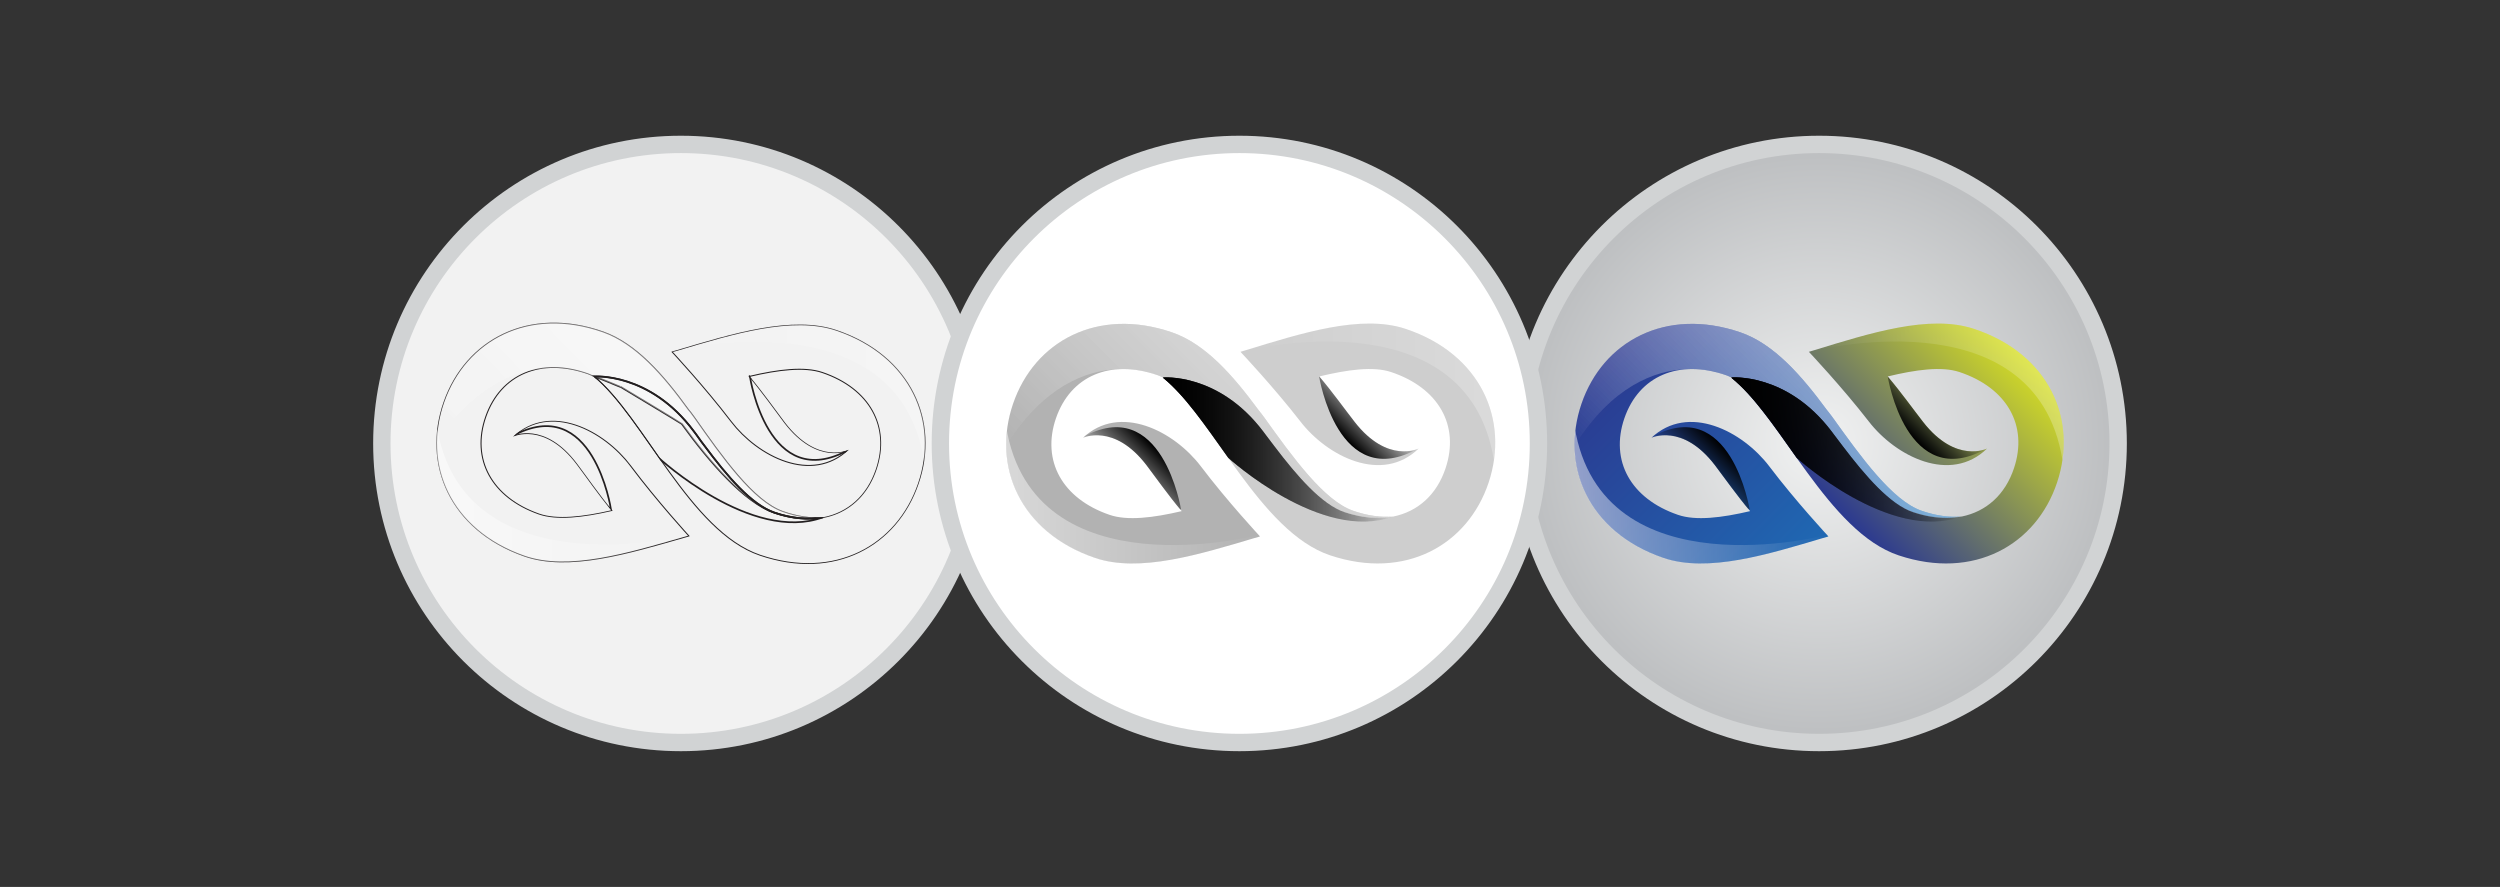 <?xml version="1.0" encoding="utf-8"?>
<!-- Generator: Adobe Illustrator 19.2.0, SVG Export Plug-In . SVG Version: 6.00 Build 0)  -->
<svg version="1.1" xmlns="http://www.w3.org/2000/svg" xmlns:xlink="http://www.w3.org/1999/xlink" x="0px" y="0px"
	 viewBox="0 0 1440.4 511" style="enable-background:new 0 0 1440.4 511;" xml:space="preserve">
<rect x="0" y="0" width="1440.4" height="511" fill="#333333" stroke="none"/>
<style type="text/css">
	.st0{fill:url(#SVGID_1_);stroke:#D1D3D4;stroke-width:10;stroke-miterlimit:10;}
	.st1{fill:#F2F2F2;stroke:#D1D3D4;stroke-width:10;stroke-miterlimit:10;}
	.st2{fill:#FFFFFF;stroke:#D1D3D4;stroke-width:10;stroke-miterlimit:10;}
	.st3{clip-path:url(#SVGID_3_);}
	.st4{fill:none;stroke:#231F20;stroke-miterlimit:10;}
	.st5{opacity:0.27;clip-path:url(#SVGID_3_);fill:url(#SVGID_4_);}
	.st6{opacity:0.27;clip-path:url(#SVGID_3_);fill:url(#SVGID_5_);}
	.st7{clip-path:url(#SVGID_3_);fill:none;stroke:#231F20;stroke-miterlimit:10;}
	.st8{clip-path:url(#SVGID_7_);fill:none;stroke:#231F20;stroke-miterlimit:10;}
	.st9{opacity:0.27;clip-path:url(#SVGID_3_);fill:url(#SVGID_8_);}
	.st10{opacity:0.53;clip-path:url(#SVGID_3_);fill:url(#SVGID_9_);}
	.st11{clip-path:url(#SVGID_11_);}
	.st12{fill:url(#SVGID_12_);}
	.st13{opacity:0.27;clip-path:url(#SVGID_11_);fill:url(#SVGID_13_);}
	.st14{opacity:0.27;clip-path:url(#SVGID_11_);fill:url(#SVGID_14_);}
	.st15{clip-path:url(#SVGID_11_);fill:url(#SVGID_15_);}
	.st16{clip-path:url(#SVGID_11_);fill:url(#SVGID_16_);}
	.st17{clip-path:url(#SVGID_11_);fill:url(#SVGID_17_);}
	.st18{clip-path:url(#SVGID_19_);fill:url(#SVGID_20_);}
	.st19{clip-path:url(#SVGID_19_);fill:url(#SVGID_21_);}
	.st20{opacity:0.27;clip-path:url(#SVGID_11_);fill:url(#SVGID_22_);}
	.st21{opacity:0.53;clip-path:url(#SVGID_11_);fill:url(#SVGID_23_);}
	.st22{clip-path:url(#SVGID_25_);}
	.st23{fill:#B2B2B2;}
	.st24{opacity:0.27;clip-path:url(#SVGID_25_);fill:url(#SVGID_26_);}
	.st25{opacity:0.27;clip-path:url(#SVGID_25_);fill:url(#SVGID_27_);}
	.st26{clip-path:url(#SVGID_25_);fill:#CECECE;}
	.st27{clip-path:url(#SVGID_25_);fill:url(#SVGID_28_);}
	.st28{clip-path:url(#SVGID_25_);fill:url(#SVGID_29_);}
	.st29{clip-path:url(#SVGID_31_);fill:url(#SVGID_32_);}
	.st30{clip-path:url(#SVGID_31_);fill:url(#SVGID_33_);}
	.st31{opacity:0.27;clip-path:url(#SVGID_25_);fill:url(#SVGID_34_);}
	.st32{opacity:0.53;clip-path:url(#SVGID_25_);fill:url(#SVGID_35_);}
</style>
<g id="Background">
	<radialGradient id="SVGID_1_" cx="1048.112" cy="255.5" r="172.312" gradientUnits="userSpaceOnUse">
		<stop  offset="0" style="stop-color:#F1F2F2"/>
		<stop  offset="1" style="stop-color:#BCBEC0"/>
	</radialGradient>
	<circle class="st0" cx="1048.1" cy="255.5" r="172.3"/>
	<circle class="st1" cx="392.3" cy="255.5" r="172.3"/>
	<circle class="st2" cx="714.1" cy="255.5" r="172.3"/>
</g>
<g id="Objects">
	<g>
		<g>
			<g>
				<defs>
					<path id="SVGID_2_" d="M482.1,190.2c-25.6-8.7-60.4,2.1-92,11.5c-2.1,0.5-3.3,1-3.3,1s18.8,20.1,34.2,40.3
						c15.4,20.2,46.7,36.5,68.1,16.1c0,0-17.9,9-36.8-15.6c-5.3-7-12.7-17.5-20.2-26.4c16.2-3.8,31.3-5.7,41.6-2.2
						c27.1,9.2,39.2,31,30.9,55.5c-5.2,15.3-16.2,24.9-30.3,27.6c-7.1,0.5-14.9-0.6-23.1-3.5c-16.9-5.9-34.9-31.4-50.7-53.9
						c-0.3-0.4-0.6-0.9-1.1-1.5c-0.8-1.1-1.6-2.2-2.5-3.2c-14.4-19.9-30.3-38.2-49.3-44.9c-43-15.1-79.4,4.7-92,40.5
						s3.4,74,46.4,89.1c25.5,9,60.4-1.6,92.1-10.7c2.1-0.5,3.3-1,3.3-1s-18.6-20.3-33.8-40.6c-15.2-20.3-46.4-36.9-68-16.7
						c0,0,18-8.8,36.6,15.9c5.3,7,12.6,17.6,20,26.5c-16.2,3.7-31.3,5.5-41.6,1.9c-27-9.5-39-31.4-30.4-55.8
						c8.6-24.4,31.6-34,58.6-24.5c1,0.4,2,0.8,3.1,1.3c-0.3-0.2,0-0.2,0.6,0c-0.4,0-0.6,0-0.6,0c28.8,23.4,55.3,89.4,95.8,103.2
						c43.2,14.7,79.3-5.4,91.6-41.4C541.6,243,525.3,204.9,482.1,190.2z M470.5,298.6c-0.3,0-0.5,0.1-0.8,0.1
						C470,298.7,470.2,298.6,470.5,298.6z M472.5,298.4c-0.3,0-0.5,0.1-0.8,0.1C471.9,298.4,472.2,298.4,472.5,298.4z M444.9,295
						c0.4,0.2,0.9,0.3,1.3,0.5C445.7,295.3,445.3,295.1,444.9,295z M451.4,297c-0.2-0.1-0.4-0.1-0.7-0.2
						C451,296.9,451.2,297,451.4,297z M449.1,296.4c-0.2-0.1-0.4-0.1-0.7-0.2C448.7,296.2,448.9,296.3,449.1,296.4z M453.6,297.5
						c0.1,0,0.1,0,0.2,0C453.8,297.6,453.7,297.6,453.6,297.5z M455.8,298c0.2,0,0.5,0.1,0.7,0.1C456.3,298.1,456.1,298,455.8,298z
						 M458.1,298.3c0.2,0,0.5,0.1,0.7,0.1C458.5,298.4,458.3,298.4,458.1,298.3z M460.8,298.7c0.1,0,0.3,0,0.4,0
						C461.1,298.7,461,298.7,460.8,298.7z M462.9,298.8c0.3,0,0.5,0,0.8,0C463.4,298.8,463.2,298.8,462.9,298.8z M465,298.9
						c0.3,0,0.5,0,0.8,0C465.6,298.9,465.3,298.9,465,298.9z M468.3,298.8c-0.2,0-0.4,0-0.6,0C467.9,298.8,468.1,298.8,468.3,298.8z
						"/>
				</defs>
				<clipPath id="SVGID_3_">
					<use xlink:href="#SVGID_2_"  style="overflow:visible;"/>
				</clipPath>
				<g class="st3">
					<path class="st4" d="M295.5,251.6c0,0,18-8.8,36.6,15.9c5.3,7,12.6,17.6,20,26.5c-16.2,3.7-31.3,5.5-41.6,1.9
						c-27-9.5-39-31.4-30.4-55.8c8.6-24.4,31.6-34,58.6-24.5c1,0.4,2,0.8,3.1,1.3c-1.9-1.5,17.8,7.1,15.8,6c0,0,35,21,35.3,21.4
						c16.1,22.3,36.3,45.3,53.2,51.1c10.1,3.5,19.7,4.2,28.1,2.6c-7.1,0.5-14.9-0.6-23.1-3.5c-16.9-5.9-34.9-31.4-50.7-53.9
						c-0.3-0.4-0.6-0.9-1.1-1.5c-0.8-1.1-1.6-2.2-2.5-3.2c-14.4-19.9-30.3-38.2-49.3-44.9c-43-15.1-79.4,4.7-92,40.5
						c-12.6,35.8,3.4,74,46.4,89.1c25.5,9,60.4-1.6,92.1-10.7c2.1-0.5,3.3-1,3.3-1s-18.6-20.3-33.8-40.6
						C348.3,248,317.1,231.4,295.5,251.6z"/>
				</g>
				
					<linearGradient id="SVGID_4_" gradientUnits="userSpaceOnUse" x1="309.559" y1="314.074" x2="400.878" y2="222.756" gradientTransform="matrix(1 7.076453e-03 -7.076453e-03 1 1.814 -1.746)">
					<stop  offset="0" style="stop-color:#FFFFFF;stop-opacity:0"/>
					<stop  offset="1" style="stop-color:#FFFFFF"/>
				</linearGradient>
				<path class="st5" d="M451.1,294.5c-16.9-5.9-34.9-31.4-50.7-53.9c-0.3-0.4-0.6-0.9-1.1-1.5c-0.8-1.1-1.6-2.2-2.5-3.2
					c-14.4-19.9-30.3-38.2-49.3-44.9c-43-15.1-79.4,4.7-92,40.5c-2.8,8.1-4.2,16.3-4.2,24.4c22.3-34.6,46.9-43.2,64.9-43.7
					c5.1-0.3,10.5,0.2,16.2,1.6c0.4,0.1,0.8,0.2,1.2,0.3c0.1,0,0.1,0,0.2,0.1c1.9,0.5,3.5,1,4.7,1.5c0.1,0,0.1,0,0.2,0.1
					c0.6,0.2,1.2,0.5,1.9,0.7c0.8,0.3,1.2,0.5,1.2,0.5c-1.9-1.5,17.8,7.1,15.8,6c0,0,35,21,35.3,21.4c16.1,22.3,36.3,45.3,53.2,51.1
					c10.1,3.5,19.7,4.2,28.1,2.6C467.1,298.5,459.3,297.4,451.1,294.5z"/>
				
					<linearGradient id="SVGID_5_" gradientUnits="userSpaceOnUse" x1="309.559" y1="314.074" x2="400.878" y2="222.756" gradientTransform="matrix(1 7.076453e-03 -7.076453e-03 1 1.814 -1.746)">
					<stop  offset="0" style="stop-color:#FFFFFF;stop-opacity:0"/>
					<stop  offset="0.853" style="stop-color:#FFFFFF;stop-opacity:0.853"/>
					<stop  offset="1" style="stop-color:#FFFFFF"/>
				</linearGradient>
				<path class="st6" d="M451.1,294.5c-16.9-5.9-34.9-31.4-50.7-53.9c-0.3-0.4-0.6-0.9-1.1-1.5c-0.8-1.1-1.6-2.2-2.5-3.2
					c-14.4-19.9-30.3-38.2-49.3-44.9c-43-15.1-79.4,4.7-92,40.5c-2.8,8.1-4.2,16.3-4.2,24.4c22.3-34.6,46.9-43.2,64.9-43.7
					c5.1-0.3,10.5,0.2,16.2,1.6c0.4,0.1,0.8,0.2,1.2,0.3c0.1,0,0.1,0,0.2,0.1c1.9,0.5,3.5,1,4.7,1.5c0.1,0,0.1,0,0.2,0.1
					c0.6,0.2,1.2,0.5,1.9,0.7c0.8,0.3,1.2,0.5,1.2,0.5c-1.9-1.5,17.8,7.1,15.8,6c0,0,35,21,35.3,21.4c16.1,22.3,36.3,45.3,53.2,51.1
					c10.1,3.5,19.7,4.2,28.1,2.6C467.1,298.5,459.3,297.4,451.1,294.5z"/>
				<path class="st7" d="M482.1,190.1c-25.6-8.7-60.4,2.1-92,11.5c-2.1,0.5-3.3,1-3.3,1s18.8,20.1,34.2,40.3
					c15.4,20.2,46.7,36.5,68.1,16.1c0,0-17.9,9-36.8-15.6c-5.3-7-12.7-17.5-20.2-26.4c16.2-3.8,31.3-5.7,41.6-2.2
					c27.1,9.2,39.2,31,30.9,55.5c-8.3,24.5-31.3,34.3-58.4,25c-13.2-4.5-27.2-20.9-40.3-38.5c-1.1-1.4-2.6-3.4-4.6-6.3c0,0,0,0,0,0
					c-0.5-0.7-1-1.4-1.5-2c-25.6-34.4-57.8-31.6-57.8-31.6l0,0c28.8,23.4,55.3,89.4,95.8,103.2c43.2,14.7,79.3-5.4,91.6-41.4
					C541.6,242.9,525.3,204.8,482.1,190.1z"/>
				<path class="st7" d="M379.4,263.7L379.4,263.7c0,0,53.6,49.6,94.9,34.3l0,0c-8.4,1.6-17.9,0.8-28.1-2.6
					c-13.2-4.5-27.2-20.9-40.3-38.5c-1.1-1.4-2.6-3.4-4.6-6.3c0,0,0,0,0,0c-0.5-0.7-1-1.4-1.5-2c-25.6-34.4-57.8-31.6-57.8-31.6
					C354.4,227.1,366.4,245.3,379.4,263.7z"/>
				<g class="st3">
					<defs>
						<path id="SVGID_6_" d="M482.1,190.1c-25.6-8.7-60.4,2.1-92,11.5c-2.1,0.5-3.3,1-3.3,1s18.8,20.1,34.2,40.3
							c15.4,20.2,46.7,36.5,68.1,16.1c0,0-17.9,9-36.8-15.6c-5.3-7-12.7-17.5-20.2-26.4c16.2-3.8,31.3-5.7,41.6-2.2
							c27.1,9.2,39.2,31,30.9,55.5c-5.2,15.3-16.2,24.9-30.3,27.6c-7.1,0.5-14.9-0.6-23.1-3.5c-16.9-5.9-34.9-31.4-50.7-53.9
							c-0.3-0.4-0.6-0.9-1.1-1.5c-0.8-1.1-1.6-2.2-2.5-3.2c-14.4-19.9-30.3-38.2-49.3-44.9c-43-15.1-79.4,4.7-92,40.5
							c-12.6,35.8,3.4,74,46.4,89.1c25.5,9,60.4-1.6,92.1-10.7c2.1-0.5,3.3-1,3.3-1s-18.6-20.3-33.8-40.6
							c-15.2-20.3-46.4-36.9-68-16.7c0,0,18-8.8,36.6,15.9c5.3,7,12.6,17.6,20,26.5c-16.2,3.7-31.3,5.5-41.6,1.9
							c-27-9.5-39-31.4-30.4-55.8c8.6-24.4,31.6-34,58.6-24.5c1,0.4,2,0.8,3.1,1.3c-0.3-0.2,0-0.2,0.6,0c-0.4,0-0.6,0-0.6,0
							c28.8,23.4,55.3,89.4,95.8,103.2c43.2,14.7,79.3-5.4,91.6-41.4C541.6,242.9,525.3,204.8,482.1,190.1z M470.5,298.6
							c-0.3,0-0.5,0.1-0.8,0.1C470,298.6,470.2,298.6,470.5,298.6z M472.5,298.3c-0.3,0-0.5,0.1-0.8,0.1
							C471.9,298.4,472.2,298.3,472.5,298.3z M444.9,294.9c0.4,0.2,0.9,0.3,1.3,0.5C445.7,295.2,445.3,295.1,444.9,294.9z
							 M451.4,297c-0.2-0.1-0.4-0.1-0.7-0.2C451,296.8,451.2,296.9,451.4,297z M449.1,296.3c-0.2-0.1-0.4-0.1-0.7-0.2
							C448.7,296.2,448.9,296.3,449.1,296.3z M453.6,297.5c0.1,0,0.1,0,0.2,0C453.8,297.5,453.7,297.5,453.6,297.5z M455.8,297.9
							c0.2,0,0.5,0.1,0.7,0.1C456.3,298,456.1,298,455.8,297.9z M458.1,298.3c0.2,0,0.5,0.1,0.7,0.1
							C458.5,298.3,458.3,298.3,458.1,298.3z M460.8,298.6c0.1,0,0.3,0,0.4,0C461.1,298.6,461,298.6,460.8,298.6z M462.9,298.8
							c0.3,0,0.5,0,0.8,0C463.4,298.8,463.2,298.8,462.9,298.8z M465,298.8c0.3,0,0.5,0,0.8,0C465.6,298.8,465.3,298.8,465,298.8z
							 M468.3,298.7c-0.2,0-0.4,0-0.6,0C467.9,298.8,468.1,298.7,468.3,298.7z"/>
					</defs>
					<clipPath id="SVGID_7_">
						<use xlink:href="#SVGID_6_"  style="overflow:visible;"/>
					</clipPath>
					<path class="st8" d="M432.1,217.1c0,0,10.3,67.9,57,42L432.1,217.1z"/>
					<path class="st8" d="M352,293.4c0,0-10.3-67.9-57-42L352,293.4z"/>
				</g>
				
					<linearGradient id="SVGID_8_" gradientUnits="userSpaceOnUse" x1="386.405" y1="216.995" x2="542.312" y2="216.995" gradientTransform="matrix(1 7.076453e-03 -7.076453e-03 1 1.814 -1.746)">
					<stop  offset="0" style="stop-color:#FFFFFF;stop-opacity:0"/>
					<stop  offset="0.853" style="stop-color:#FFFFFF;stop-opacity:0.853"/>
					<stop  offset="1" style="stop-color:#FFFFFF"/>
				</linearGradient>
				<path class="st9" d="M386.8,202.6c0,0,130.6-33.5,145.7,63.3l9.8,0.1l0.6-91.7C542.9,174.3,439.4,159.6,386.8,202.6z"/>
				
					<linearGradient id="SVGID_9_" gradientUnits="userSpaceOnUse" x1="20.539" y1="399.261" x2="176.446" y2="399.261" gradientTransform="matrix(-1 -7.076453e-03 7.076453e-03 -1 414.976 692.163)">
					<stop  offset="0" style="stop-color:#FFFFFF;stop-opacity:0"/>
					<stop  offset="0.853" style="stop-color:#FFFFFF;stop-opacity:0.853"/>
					<stop  offset="1" style="stop-color:#FFFFFF"/>
				</linearGradient>
				<path class="st10" d="M397.2,308.1c0,0-130.6,33.5-145.7-63.3l-9.8-0.1l-0.6,91.7C241,336.5,344.6,351.1,397.2,308.1z"/>
			</g>
		</g>
	</g>
	<g>
		<g>
			<g>
				<defs>
					<path id="SVGID_10_" d="M1137.4,189.5c-25.7-8.6-60.4,2.6-91.9,12.2c-2.1,0.6-3.3,1-3.3,1s18.9,20,34.5,40.1
						c15.5,20.1,47,36.2,68.2,15.6c0,0-17.9,9.1-36.9-15.3c-5.4-6.9-12.9-17.4-20.4-26.2c16.2-3.9,31.2-6,41.5-2.5
						c27.2,9.1,39.5,30.7,31.3,55.3c-5.1,15.4-16,25-30.1,27.9c-7.1,0.6-15-0.5-23.1-3.3c-16.9-5.8-35.1-31.2-51.1-53.5
						c-0.3-0.4-0.6-0.9-1.1-1.5c-0.8-1.1-1.7-2.2-2.5-3.2c-14.6-19.8-30.5-38-49.7-44.6c-43.1-14.8-79.4,5.3-91.7,41.2
						s3.9,74,47.1,88.8c25.6,8.8,60.4-2,92-11.4c2.1-0.5,3.3-1,3.3-1s-18.8-20.2-34.1-40.4c-15.3-20.2-46.7-36.6-68.1-16.3
						c0,0,18-8.9,36.8,15.7c5.3,7,12.7,17.5,20.2,26.4c-16.2,3.8-31.3,5.7-41.6,2.1c-27.1-9.3-39.2-31.1-30.8-55.5
						c8.4-24.4,31.3-34.2,58.4-24.9c1,0.4,2.1,0.8,3.1,1.3c-0.3-0.2,0-0.2,0.6,0c-0.4,0-0.6,0-0.6,0c29,23.2,56,89,96.6,102.5
						c43.3,14.4,79.3-6,91.3-42C1197.3,241.9,1180.7,203.9,1137.4,189.5z M1126.6,298.1c-0.3,0-0.5,0.1-0.8,0.1
						C1126.1,298.1,1126.3,298.1,1126.6,298.1z M1128.6,297.8c-0.3,0-0.5,0.1-0.8,0.1C1128.1,297.9,1128.3,297.8,1128.6,297.8z
						 M1101,294.6c0.4,0.2,0.9,0.3,1.3,0.5C1101.8,294.9,1101.4,294.8,1101,294.6z M1107.5,296.6c-0.2-0.1-0.4-0.1-0.7-0.2
						C1107.1,296.5,1107.3,296.5,1107.5,296.6z M1105.2,296c-0.2-0.1-0.4-0.1-0.7-0.2C1104.8,295.8,1105,295.9,1105.2,296z
						 M1109.8,297.1c0.1,0,0.1,0,0.2,0C1109.9,297.1,1109.8,297.1,1109.8,297.1z M1111.9,297.5c0.2,0,0.5,0.1,0.7,0.1
						C1112.4,297.6,1112.2,297.6,1111.9,297.5z M1114.2,297.9c0.2,0,0.5,0.1,0.7,0.1C1114.7,297.9,1114.4,297.9,1114.2,297.9z
						 M1117,298.2c0.1,0,0.3,0,0.4,0C1117.2,298.2,1117.1,298.2,1117,298.2z M1119,298.3c0.3,0,0.5,0,0.8,0
						C1119.6,298.3,1119.3,298.3,1119,298.3z M1121.2,298.4c0.3,0,0.5,0,0.8,0C1121.7,298.4,1121.4,298.4,1121.2,298.4z
						 M1124.4,298.3c-0.2,0-0.4,0-0.6,0C1124,298.3,1124.2,298.3,1124.4,298.3z"/>
				</defs>
				<clipPath id="SVGID_11_">
					<use xlink:href="#SVGID_10_"  style="overflow:visible;"/>
				</clipPath>
				<g class="st11">
					<linearGradient id="SVGID_12_" gradientUnits="userSpaceOnUse" x1="930.898" y1="202.274" x2="1078.195" y2="349.57">
						<stop  offset="0" style="stop-color:#2B3990"/>
						<stop  offset="0.995" style="stop-color:#1C75BC"/>
					</linearGradient>
					<path class="st12" d="M951.3,252.3c0,0,18-8.9,36.8,15.7c5.3,7,12.7,17.5,20.2,26.4c-16.2,3.8-31.3,5.7-41.6,2.1
						c-27.1-9.3-39.2-31.1-30.8-55.5c8.4-24.4,31.3-34.2,58.4-24.9c1,0.4,2.1,0.8,3.1,1.3c-1.9-1.5,17.8,7,15.9,5.9
						c0,0,35.1,20.8,35.4,21.1c16.2,22.2,36.6,45,53.6,50.7c10.1,3.4,19.7,4.1,28.1,2.4c-7.1,0.6-15-0.5-23.1-3.3
						c-16.9-5.8-35.1-31.2-51.1-53.5c-0.3-0.4-0.6-0.9-1.1-1.5c-0.8-1.1-1.7-2.2-2.5-3.2c-14.6-19.8-30.5-38-49.7-44.6
						c-43.1-14.8-79.4,5.3-91.7,41.2c-12.3,35.9,3.9,74,47.1,88.8c25.6,8.8,60.4-2,92-11.4c2.1-0.5,3.3-1,3.3-1
						s-18.8-20.2-34.1-40.4C1004.1,248.3,972.8,232,951.3,252.3z"/>
				</g>
				<linearGradient id="SVGID_13_" gradientUnits="userSpaceOnUse" x1="965.371" y1="315.097" x2="1056.689" y2="223.779">
					<stop  offset="0" style="stop-color:#FFFFFF;stop-opacity:0"/>
					<stop  offset="1" style="stop-color:#FFFFFF"/>
				</linearGradient>
				<path class="st13" d="M1107.2,294.1c-16.9-5.8-35.1-31.2-51.1-53.5c-0.3-0.4-0.6-0.9-1.1-1.5c-0.8-1.1-1.7-2.2-2.5-3.2
					c-14.6-19.8-30.5-38-49.7-44.6c-43.1-14.8-79.4,5.3-91.7,41.2c-2.8,8.1-4.1,16.4-4,24.4c22-34.8,46.6-43.5,64.6-44.2
					c5.1-0.3,10.5,0.2,16.2,1.5c0.4,0.1,0.8,0.2,1.2,0.3c0.1,0,0.1,0,0.2,0.1c1.9,0.5,3.5,1,4.7,1.4c0.1,0,0.2,0,0.2,0.1
					c0.6,0.2,1.2,0.5,1.9,0.7c0.8,0.3,1.2,0.5,1.2,0.5c-1.9-1.5,17.8,7,15.9,5.9c0,0,35.1,20.8,35.4,21.1
					c16.2,22.2,36.6,45,53.6,50.7c10.1,3.4,19.7,4.1,28.1,2.4C1123.2,298,1115.4,296.9,1107.2,294.1z"/>
				<linearGradient id="SVGID_14_" gradientUnits="userSpaceOnUse" x1="965.371" y1="315.097" x2="1056.689" y2="223.779">
					<stop  offset="0" style="stop-color:#FFFFFF;stop-opacity:0"/>
					<stop  offset="0.853" style="stop-color:#FFFFFF;stop-opacity:0.853"/>
					<stop  offset="1" style="stop-color:#FFFFFF"/>
				</linearGradient>
				<path class="st14" d="M1107.2,294.1c-16.9-5.8-35.1-31.2-51.1-53.5c-0.3-0.4-0.6-0.9-1.1-1.5c-0.8-1.1-1.7-2.2-2.5-3.2
					c-14.6-19.8-30.5-38-49.7-44.6c-43.1-14.8-79.4,5.3-91.7,41.2c-2.8,8.1-4.1,16.4-4,24.4c22-34.8,46.6-43.5,64.6-44.2
					c5.1-0.3,10.5,0.2,16.2,1.5c0.4,0.1,0.8,0.2,1.2,0.3c0.1,0,0.1,0,0.2,0.1c1.9,0.5,3.5,1,4.7,1.4c0.1,0,0.2,0,0.2,0.1
					c0.6,0.2,1.2,0.5,1.9,0.7c0.8,0.3,1.2,0.5,1.2,0.5c-1.9-1.5,17.8,7,15.9,5.9c0,0,35.1,20.8,35.4,21.1
					c16.2,22.2,36.6,45,53.6,50.7c10.1,3.4,19.7,4.1,28.1,2.4C1123.2,298,1115.4,296.9,1107.2,294.1z"/>
				<linearGradient id="SVGID_15_" gradientUnits="userSpaceOnUse" x1="1054.389" y1="289.968" x2="1152.685" y2="191.672">
					<stop  offset="0" style="stop-color:#2B3990"/>
					<stop  offset="1" style="stop-color:#D7DF23"/>
				</linearGradient>
				<path class="st15" d="M1137.4,189.5c-25.7-8.6-60.4,2.6-91.9,12.2c-2.1,0.6-3.3,1-3.3,1s18.9,20,34.5,40.1
					c15.5,20.1,47,36.2,68.2,15.6c0,0-17.9,9.1-36.9-15.3c-5.4-6.9-12.9-17.4-20.4-26.2c16.2-3.9,31.2-6,41.5-2.5
					c27.2,9.1,39.5,30.7,31.3,55.3c-8.2,24.5-31,34.5-58.2,25.4c-13.2-4.4-27.3-20.7-40.6-38.2c-1.1-1.4-2.6-3.4-4.7-6.2
					c0,0,0,0,0,0c-0.5-0.7-1-1.3-1.5-2c-25.9-34.3-58.1-31.2-58.1-31.2l0,0c29,23.2,56,89,96.6,102.5c43.3,14.4,79.3-6,91.3-42
					C1197.3,241.8,1180.7,203.9,1137.4,189.5z"/>
				<linearGradient id="SVGID_16_" gradientUnits="userSpaceOnUse" x1="997.413" y1="258.862" x2="1130.338" y2="258.862">
					<stop  offset="0" style="stop-color:#000000"/>
					<stop  offset="1" style="stop-color:#000000;stop-opacity:0"/>
				</linearGradient>
				<path class="st16" d="M1035.2,263.8L1035.2,263.8c0,0,53.9,49.2,95.1,33.7l0,0c-8.4,1.7-17.9,1-28.1-2.4
					c-13.2-4.4-27.3-20.7-40.6-38.2c-1.1-1.4-2.6-3.4-4.7-6.2c0,0,0,0,0,0c-0.5-0.7-1-1.3-1.5-2c-25.9-34.3-58.1-31.2-58.1-31.2
					C1010,227.4,1022.2,245.4,1035.2,263.8z"/>
				<linearGradient id="SVGID_17_" gradientUnits="userSpaceOnUse" x1="997.413" y1="258.862" x2="1130.338" y2="258.862">
					<stop  offset="0" style="stop-color:#000000"/>
					<stop  offset="0.141" style="stop-color:#000000;stop-opacity:0.859"/>
					<stop  offset="1" style="stop-color:#000000;stop-opacity:0"/>
				</linearGradient>
				<path class="st17" d="M1035.2,263.8L1035.2,263.8c0,0,53.9,49.2,95.1,33.7l0,0c-8.4,1.7-17.9,1-28.1-2.4
					c-13.2-4.4-27.3-20.7-40.6-38.2c-1.1-1.4-2.6-3.4-4.7-6.2c0,0,0,0,0,0c-0.5-0.7-1-1.3-1.5-2c-25.9-34.3-58.1-31.2-58.1-31.2
					C1010,227.4,1022.2,245.4,1035.2,263.8z"/>
				<g class="st11">
					<defs>
						<path id="SVGID_18_" d="M1137.4,189.5c-25.7-8.6-60.4,2.6-91.9,12.2c-2.1,0.6-3.3,1-3.3,1s18.9,20,34.5,40.1
							c15.5,20.1,47,36.2,68.2,15.6c0,0-17.9,9.1-36.9-15.3c-5.4-6.9-12.9-17.4-20.4-26.2c16.2-3.9,31.2-6,41.5-2.5
							c27.2,9.1,39.5,30.7,31.3,55.3c-5.1,15.4-16,25-30.1,27.9c-7.1,0.6-15-0.5-23.1-3.3c-16.9-5.8-35.1-31.2-51.1-53.5
							c-0.3-0.4-0.6-0.9-1.1-1.5c-0.8-1.1-1.7-2.2-2.5-3.2c-14.6-19.8-30.5-38-49.7-44.6c-43.1-14.8-79.4,5.3-91.7,41.2
							c-12.3,35.9,3.9,74,47.1,88.8c25.6,8.8,60.4-2,92-11.4c2.1-0.5,3.3-1,3.3-1s-18.8-20.2-34.1-40.4
							c-15.3-20.2-46.7-36.6-68.1-16.3c0,0,18-8.9,36.8,15.7c5.3,7,12.7,17.5,20.2,26.4c-16.2,3.8-31.3,5.7-41.6,2.1
							c-27.1-9.3-39.2-31.1-30.8-55.5c8.4-24.4,31.3-34.2,58.4-24.9c1,0.4,2.1,0.8,3.1,1.3c-0.3-0.2,0-0.2,0.6,0c-0.4,0-0.6,0-0.6,0
							c29,23.2,56,89,96.6,102.5c43.3,14.4,79.3-6,91.3-42C1197.3,241.8,1180.7,203.9,1137.4,189.5z M1126.6,298
							c-0.3,0-0.5,0.1-0.8,0.1C1126.1,298.1,1126.3,298,1126.6,298z M1128.6,297.7c-0.3,0-0.5,0.1-0.8,0.1
							C1128.1,297.8,1128.3,297.8,1128.6,297.7z M1101,294.5c0.4,0.2,0.9,0.3,1.3,0.5C1101.8,294.9,1101.4,294.7,1101,294.5z
							 M1107.5,296.5c-0.2-0.1-0.4-0.1-0.7-0.2C1107.1,296.4,1107.3,296.5,1107.5,296.5z M1105.2,295.9c-0.2-0.1-0.4-0.1-0.7-0.2
							C1104.8,295.8,1105,295.9,1105.2,295.9z M1109.8,297.1c0.1,0,0.1,0,0.2,0C1109.9,297.1,1109.8,297.1,1109.8,297.1z
							 M1111.9,297.5c0.2,0,0.5,0.1,0.7,0.1C1112.4,297.6,1112.2,297.5,1111.9,297.5z M1114.2,297.8c0.2,0,0.5,0.1,0.7,0.1
							C1114.7,297.9,1114.4,297.8,1114.2,297.8z M1117,298.1c0.1,0,0.3,0,0.4,0C1117.2,298.1,1117.1,298.1,1117,298.1z M1119,298.3
							c0.3,0,0.5,0,0.8,0C1119.6,298.3,1119.3,298.3,1119,298.3z M1121.2,298.3c0.3,0,0.5,0,0.8,0
							C1121.7,298.3,1121.4,298.3,1121.2,298.3z M1124.4,298.2c-0.2,0-0.4,0-0.6,0C1124,298.2,1124.2,298.2,1124.4,298.2z"/>
					</defs>
					<clipPath id="SVGID_19_">
						<use xlink:href="#SVGID_18_"  style="overflow:visible;"/>
					</clipPath>
					<linearGradient id="SVGID_20_" gradientUnits="userSpaceOnUse" x1="1101.701" y1="252.182" x2="1120.213" y2="233.671">
						<stop  offset="0" style="stop-color:#000000"/>
						<stop  offset="1" style="stop-color:#000000;stop-opacity:0"/>
					</linearGradient>
					<path class="st18" d="M1087.6,216.8c0,0,10.8,67.8,57.3,41.5L1087.6,216.8z"/>
					
						<linearGradient id="SVGID_21_" gradientUnits="userSpaceOnUse" x1="-425.454" y1="557.452" x2="-406.942" y2="538.94" gradientTransform="matrix(-1 0 0 -1 568.564 815.761)">
						<stop  offset="0" style="stop-color:#000000"/>
						<stop  offset="1" style="stop-color:#000000;stop-opacity:0"/>
					</linearGradient>
					<path class="st19" d="M1008.1,293.7c0,0-10.8-67.8-57.3-41.5L1008.1,293.7z"/>
				</g>
				<linearGradient id="SVGID_22_" gradientUnits="userSpaceOnUse" x1="1042.216" y1="218.018" x2="1198.123" y2="218.018">
					<stop  offset="0" style="stop-color:#FFFFFF;stop-opacity:0"/>
					<stop  offset="0.853" style="stop-color:#FFFFFF;stop-opacity:0.853"/>
					<stop  offset="1" style="stop-color:#FFFFFF"/>
				</linearGradient>
				<path class="st20" d="M1042.2,202.7c0,0,130.4-34.4,146.1,62.3h9.8v-91.7C1198.1,173.2,1094.5,159.3,1042.2,202.7z"/>
				
					<linearGradient id="SVGID_23_" gradientUnits="userSpaceOnUse" x1="-635.272" y1="398.238" x2="-479.365" y2="398.238" gradientTransform="matrix(-1 0 0 -1 418.062 690.969)">
					<stop  offset="0" style="stop-color:#FFFFFF;stop-opacity:0"/>
					<stop  offset="0.853" style="stop-color:#FFFFFF;stop-opacity:0.853"/>
					<stop  offset="1" style="stop-color:#FFFFFF"/>
				</linearGradient>
				<path class="st21" d="M1053.3,308.1c0,0-130.4,34.4-146.1-62.3h-9.8v91.7C897.4,337.5,1001.1,351.5,1053.3,308.1z"/>
			</g>
		</g>
	</g>
	<g>
		<g>
			<g>
				<defs>
					<path id="SVGID_24_" d="M809.9,189.5c-25.7-8.6-60.4,2.6-91.9,12.2c-2.1,0.6-3.3,1-3.3,1s18.9,20,34.5,40.1
						c15.5,20.1,47,36.2,68.2,15.6c0,0-17.9,9.1-36.9-15.3c-5.4-6.9-12.9-17.4-20.4-26.2c16.2-3.9,31.2-6,41.5-2.5
						c27.2,9.1,39.5,30.7,31.3,55.3c-5.1,15.4-16,25-30.1,27.9c-7.1,0.6-15-0.5-23.1-3.3c-16.9-5.8-35.1-31.2-51.1-53.5
						c-0.3-0.4-0.6-0.9-1.1-1.5c-0.8-1.1-1.7-2.2-2.5-3.2c-14.6-19.8-30.5-38-49.7-44.6c-43.1-14.8-79.4,5.3-91.7,41.2
						s3.9,74,47.1,88.8c25.6,8.8,60.4-2,92-11.4c2.1-0.5,3.3-1,3.3-1s-18.8-20.2-34.1-40.4c-15.3-20.2-46.7-36.6-68.1-16.3
						c0,0,18-8.9,36.8,15.7c5.3,7,12.7,17.5,20.2,26.4c-16.2,3.8-31.3,5.7-41.6,2.1c-27.1-9.3-39.2-31.1-30.8-55.5
						c8.4-24.4,31.3-34.2,58.4-24.9c1,0.4,2.1,0.8,3.1,1.3c-0.3-0.2,0-0.2,0.6,0c-0.4,0-0.6,0-0.6,0c29,23.2,56,89,96.6,102.5
						c43.3,14.4,79.3-6,91.3-42C869.7,241.9,853.1,203.9,809.9,189.5z M799,298.1c-0.3,0-0.5,0.1-0.8,0.1
						C798.5,298.1,798.8,298.1,799,298.1z M801,297.8c-0.3,0-0.5,0.1-0.8,0.1C800.5,297.9,800.7,297.8,801,297.8z M773.4,294.6
						c0.4,0.2,0.9,0.3,1.3,0.5C774.3,294.9,773.8,294.8,773.4,294.6z M780,296.6c-0.2-0.1-0.4-0.1-0.7-0.2
						C779.5,296.5,779.8,296.5,780,296.6z M777.6,296c-0.2-0.1-0.4-0.1-0.7-0.2C777.2,295.8,777.4,295.9,777.6,296z M782.2,297.1
						c0.1,0,0.1,0,0.2,0C782.3,297.1,782.2,297.1,782.2,297.1z M784.4,297.5c0.2,0,0.5,0.1,0.7,0.1
						C784.9,297.6,784.6,297.6,784.4,297.5z M786.6,297.9c0.2,0,0.5,0.1,0.7,0.1C787.1,297.9,786.8,297.9,786.6,297.9z M789.4,298.2
						c0.1,0,0.3,0,0.4,0C789.7,298.2,789.5,298.2,789.4,298.2z M791.5,298.3c0.3,0,0.5,0,0.8,0C792,298.3,791.7,298.3,791.5,298.3z
						 M793.6,298.4c0.3,0,0.5,0,0.8,0C794.1,298.4,793.8,298.4,793.6,298.4z M796.8,298.3c-0.2,0-0.4,0-0.6,0
						C796.4,298.3,796.6,298.3,796.8,298.3z"/>
				</defs>
				<clipPath id="SVGID_25_">
					<use xlink:href="#SVGID_24_"  style="overflow:visible;"/>
				</clipPath>
				<g class="st22">
					<path class="st23" d="M623.8,252.3c0,0,18-8.9,36.8,15.7c5.3,7,12.7,17.5,20.2,26.4c-16.2,3.8-31.3,5.7-41.6,2.1
						c-27.1-9.3-39.2-31.1-30.8-55.5c8.4-24.4,31.3-34.2,58.4-24.9c1,0.4,2.1,0.8,3.1,1.3c-1.9-1.5,17.8,7,15.9,5.9
						c0,0,35.1,20.8,35.4,21.1c16.2,22.2,36.6,45,53.6,50.7c10.1,3.4,19.7,4.1,28.1,2.4c-7.1,0.6-15-0.5-23.1-3.3
						c-16.9-5.8-35.1-31.2-51.1-53.5c-0.3-0.4-0.6-0.9-1.1-1.5c-0.8-1.1-1.7-2.2-2.5-3.2c-14.6-19.8-30.5-38-49.7-44.6
						c-43.1-14.8-79.4,5.3-91.7,41.2c-12.3,35.9,3.9,74,47.1,88.8c25.6,8.8,60.4-2,92-11.4c2.1-0.5,3.3-1,3.3-1
						s-18.8-20.2-34.1-40.4C676.5,248.3,645.2,232,623.8,252.3z"/>
				</g>
				<linearGradient id="SVGID_26_" gradientUnits="userSpaceOnUse" x1="637.804" y1="315.097" x2="729.122" y2="223.779">
					<stop  offset="0" style="stop-color:#FFFFFF;stop-opacity:0"/>
					<stop  offset="1" style="stop-color:#FFFFFF"/>
				</linearGradient>
				<path class="st24" d="M779.6,294.1c-16.9-5.8-35.1-31.2-51.1-53.5c-0.3-0.4-0.6-0.9-1.1-1.5c-0.8-1.1-1.7-2.2-2.5-3.2
					c-14.6-19.8-30.5-38-49.7-44.6c-43.1-14.8-79.4,5.3-91.7,41.2c-2.8,8.1-4.1,16.4-4,24.4c22-34.8,46.6-43.5,64.6-44.2
					c5.1-0.3,10.5,0.2,16.2,1.5c0.4,0.1,0.8,0.2,1.2,0.3c0.1,0,0.1,0,0.2,0.1c1.9,0.5,3.5,1,4.7,1.4c0.1,0,0.2,0,0.2,0.1
					c0.6,0.2,1.2,0.5,1.9,0.7c0.8,0.3,1.2,0.5,1.2,0.5c-1.9-1.5,17.8,7,15.9,5.9c0,0,35.1,20.8,35.4,21.1
					c16.2,22.2,36.6,45,53.6,50.7c10.1,3.4,19.7,4.1,28.1,2.4C795.6,298,787.8,296.9,779.6,294.1z"/>
				<linearGradient id="SVGID_27_" gradientUnits="userSpaceOnUse" x1="637.804" y1="315.097" x2="729.122" y2="223.779">
					<stop  offset="0" style="stop-color:#FFFFFF;stop-opacity:0"/>
					<stop  offset="0.853" style="stop-color:#FFFFFF;stop-opacity:0.853"/>
					<stop  offset="1" style="stop-color:#FFFFFF"/>
				</linearGradient>
				<path class="st25" d="M779.6,294.1c-16.9-5.8-35.1-31.2-51.1-53.5c-0.3-0.4-0.6-0.9-1.1-1.5c-0.8-1.1-1.7-2.2-2.5-3.2
					c-14.6-19.8-30.5-38-49.7-44.6c-43.1-14.8-79.4,5.3-91.7,41.2c-2.8,8.1-4.1,16.4-4,24.4c22-34.8,46.6-43.5,64.6-44.2
					c5.1-0.3,10.5,0.2,16.2,1.5c0.4,0.1,0.8,0.2,1.2,0.3c0.1,0,0.1,0,0.2,0.1c1.9,0.5,3.5,1,4.7,1.4c0.1,0,0.2,0,0.2,0.1
					c0.6,0.2,1.2,0.5,1.9,0.7c0.8,0.3,1.2,0.5,1.2,0.5c-1.9-1.5,17.8,7,15.9,5.9c0,0,35.1,20.8,35.4,21.1
					c16.2,22.2,36.6,45,53.6,50.7c10.1,3.4,19.7,4.1,28.1,2.4C795.6,298,787.8,296.9,779.6,294.1z"/>
				<path class="st26" d="M809.9,189.5c-25.7-8.6-60.4,2.6-91.9,12.2c-2.1,0.6-3.3,1-3.3,1s18.9,20,34.5,40.1
					c15.5,20.1,47,36.2,68.2,15.6c0,0-17.9,9.1-36.9-15.3c-5.4-6.9-12.9-17.4-20.4-26.2c16.2-3.9,31.2-6,41.5-2.5
					c27.2,9.1,39.5,30.7,31.3,55.3c-8.2,24.5-31,34.5-58.2,25.4c-13.2-4.4-27.3-20.7-40.6-38.2c-1.1-1.4-2.6-3.4-4.7-6.2
					c0,0,0,0,0,0c-0.5-0.7-1-1.3-1.5-2c-25.9-34.3-58.1-31.2-58.1-31.2l0,0c29,23.2,56,89,96.6,102.5c43.3,14.4,79.3-6,91.3-42
					C869.7,241.8,853.1,203.9,809.9,189.5z"/>
				<linearGradient id="SVGID_28_" gradientUnits="userSpaceOnUse" x1="669.846" y1="258.862" x2="802.77" y2="258.862">
					<stop  offset="0" style="stop-color:#000000"/>
					<stop  offset="1" style="stop-color:#000000;stop-opacity:0"/>
				</linearGradient>
				<path class="st27" d="M707.7,263.8L707.7,263.8c0,0,53.9,49.2,95.1,33.7l0,0c-8.4,1.7-17.9,1-28.1-2.4
					c-13.2-4.4-27.3-20.7-40.6-38.2c-1.1-1.4-2.6-3.4-4.7-6.2c0,0,0,0,0,0c-0.5-0.7-1-1.3-1.5-2c-25.9-34.3-58.1-31.2-58.1-31.2
					C682.4,227.4,694.6,245.4,707.7,263.8z"/>
				<linearGradient id="SVGID_29_" gradientUnits="userSpaceOnUse" x1="669.846" y1="258.862" x2="802.77" y2="258.862">
					<stop  offset="0" style="stop-color:#000000"/>
					<stop  offset="0.141" style="stop-color:#000000;stop-opacity:0.859"/>
					<stop  offset="1" style="stop-color:#000000;stop-opacity:0"/>
				</linearGradient>
				<path class="st28" d="M707.7,263.8L707.7,263.8c0,0,53.9,49.2,95.1,33.7l0,0c-8.4,1.7-17.9,1-28.1-2.4
					c-13.2-4.4-27.3-20.7-40.6-38.2c-1.1-1.4-2.6-3.4-4.7-6.2c0,0,0,0,0,0c-0.5-0.7-1-1.3-1.5-2c-25.9-34.3-58.1-31.2-58.1-31.2
					C682.4,227.4,694.6,245.4,707.7,263.8z"/>
				<g class="st22">
					<defs>
						<path id="SVGID_30_" d="M809.9,189.5c-25.7-8.6-60.4,2.6-91.9,12.2c-2.1,0.6-3.3,1-3.3,1s18.9,20,34.5,40.1
							c15.5,20.1,47,36.2,68.2,15.6c0,0-17.9,9.1-36.9-15.3c-5.4-6.9-12.9-17.4-20.4-26.2c16.2-3.9,31.2-6,41.5-2.5
							c27.2,9.1,39.5,30.7,31.3,55.3c-5.1,15.4-16,25-30.1,27.9c-7.1,0.6-15-0.5-23.1-3.3c-16.9-5.8-35.1-31.2-51.1-53.5
							c-0.3-0.4-0.6-0.9-1.1-1.5c-0.8-1.1-1.7-2.2-2.5-3.2c-14.6-19.8-30.5-38-49.7-44.6c-43.1-14.8-79.4,5.3-91.7,41.2
							c-12.3,35.9,3.9,74,47.1,88.8c25.6,8.8,60.4-2,92-11.4c2.1-0.5,3.3-1,3.3-1s-18.8-20.2-34.1-40.4
							c-15.3-20.2-46.7-36.6-68.1-16.3c0,0,18-8.9,36.8,15.7c5.3,7,12.7,17.5,20.2,26.4c-16.2,3.8-31.3,5.7-41.6,2.1
							c-27.1-9.3-39.2-31.1-30.8-55.5c8.4-24.4,31.3-34.2,58.4-24.9c1,0.4,2.1,0.8,3.1,1.3c-0.3-0.2,0-0.2,0.6,0c-0.4,0-0.6,0-0.6,0
							c29,23.2,56,89,96.6,102.5c43.3,14.4,79.3-6,91.3-42C869.7,241.8,853.1,203.9,809.9,189.5z M799,298c-0.3,0-0.5,0.1-0.8,0.1
							C798.5,298.1,798.8,298,799,298z M801,297.7c-0.3,0-0.5,0.1-0.8,0.1C800.5,297.8,800.7,297.8,801,297.7z M773.4,294.5
							c0.4,0.2,0.9,0.3,1.3,0.5C774.3,294.9,773.8,294.7,773.4,294.5z M780,296.5c-0.2-0.1-0.4-0.1-0.7-0.2
							C779.5,296.4,779.8,296.5,780,296.5z M777.6,295.9c-0.2-0.1-0.4-0.1-0.7-0.2C777.2,295.8,777.4,295.9,777.6,295.9z
							 M782.2,297.1c0.1,0,0.1,0,0.2,0C782.3,297.1,782.2,297.1,782.2,297.1z M784.4,297.5c0.2,0,0.5,0.1,0.7,0.1
							C784.9,297.6,784.6,297.5,784.4,297.5z M786.6,297.8c0.2,0,0.5,0.1,0.7,0.1C787.1,297.9,786.8,297.8,786.6,297.8z
							 M789.4,298.1c0.1,0,0.3,0,0.4,0C789.7,298.1,789.5,298.1,789.4,298.1z M791.5,298.3c0.3,0,0.5,0,0.8,0
							C792,298.3,791.7,298.3,791.5,298.3z M793.6,298.3c0.3,0,0.5,0,0.8,0C794.1,298.3,793.8,298.3,793.6,298.3z M796.8,298.2
							c-0.2,0-0.4,0-0.6,0C796.4,298.2,796.6,298.2,796.8,298.2z"/>
					</defs>
					<clipPath id="SVGID_31_">
						<use xlink:href="#SVGID_30_"  style="overflow:visible;"/>
					</clipPath>
					<linearGradient id="SVGID_32_" gradientUnits="userSpaceOnUse" x1="774.134" y1="252.182" x2="792.645" y2="233.671">
						<stop  offset="0" style="stop-color:#000000"/>
						<stop  offset="1" style="stop-color:#000000;stop-opacity:0"/>
					</linearGradient>
					<path class="st29" d="M760,216.8c0,0,10.8,67.8,57.3,41.5L760,216.8z"/>
					
						<linearGradient id="SVGID_33_" gradientUnits="userSpaceOnUse" x1="-97.887" y1="557.452" x2="-79.375" y2="538.94" gradientTransform="matrix(-1 0 0 -1 568.564 815.761)">
						<stop  offset="0" style="stop-color:#000000"/>
						<stop  offset="1" style="stop-color:#000000;stop-opacity:0"/>
					</linearGradient>
					<path class="st30" d="M680.5,293.7c0,0-10.8-67.8-57.3-41.5L680.5,293.7z"/>
				</g>
				<linearGradient id="SVGID_34_" gradientUnits="userSpaceOnUse" x1="714.649" y1="218.018" x2="870.556" y2="218.018">
					<stop  offset="0" style="stop-color:#FFFFFF;stop-opacity:0"/>
					<stop  offset="0.853" style="stop-color:#FFFFFF;stop-opacity:0.853"/>
					<stop  offset="1" style="stop-color:#FFFFFF"/>
				</linearGradient>
				<path class="st31" d="M714.6,202.7c0,0,130.4-34.4,146.1,62.3h9.8v-91.7C870.6,173.2,766.9,159.3,714.6,202.7z"/>
				
					<linearGradient id="SVGID_35_" gradientUnits="userSpaceOnUse" x1="-307.705" y1="398.238" x2="-151.798" y2="398.238" gradientTransform="matrix(-1 0 0 -1 418.062 690.969)">
					<stop  offset="0" style="stop-color:#FFFFFF;stop-opacity:0"/>
					<stop  offset="0.853" style="stop-color:#FFFFFF;stop-opacity:0.853"/>
					<stop  offset="1" style="stop-color:#FFFFFF"/>
				</linearGradient>
				<path class="st32" d="M725.8,308.1c0,0-130.4,34.4-146.1-62.3h-9.8v91.7C569.9,337.5,673.5,351.5,725.8,308.1z"/>
			</g>
		</g>
	</g>
</g>
</svg>
